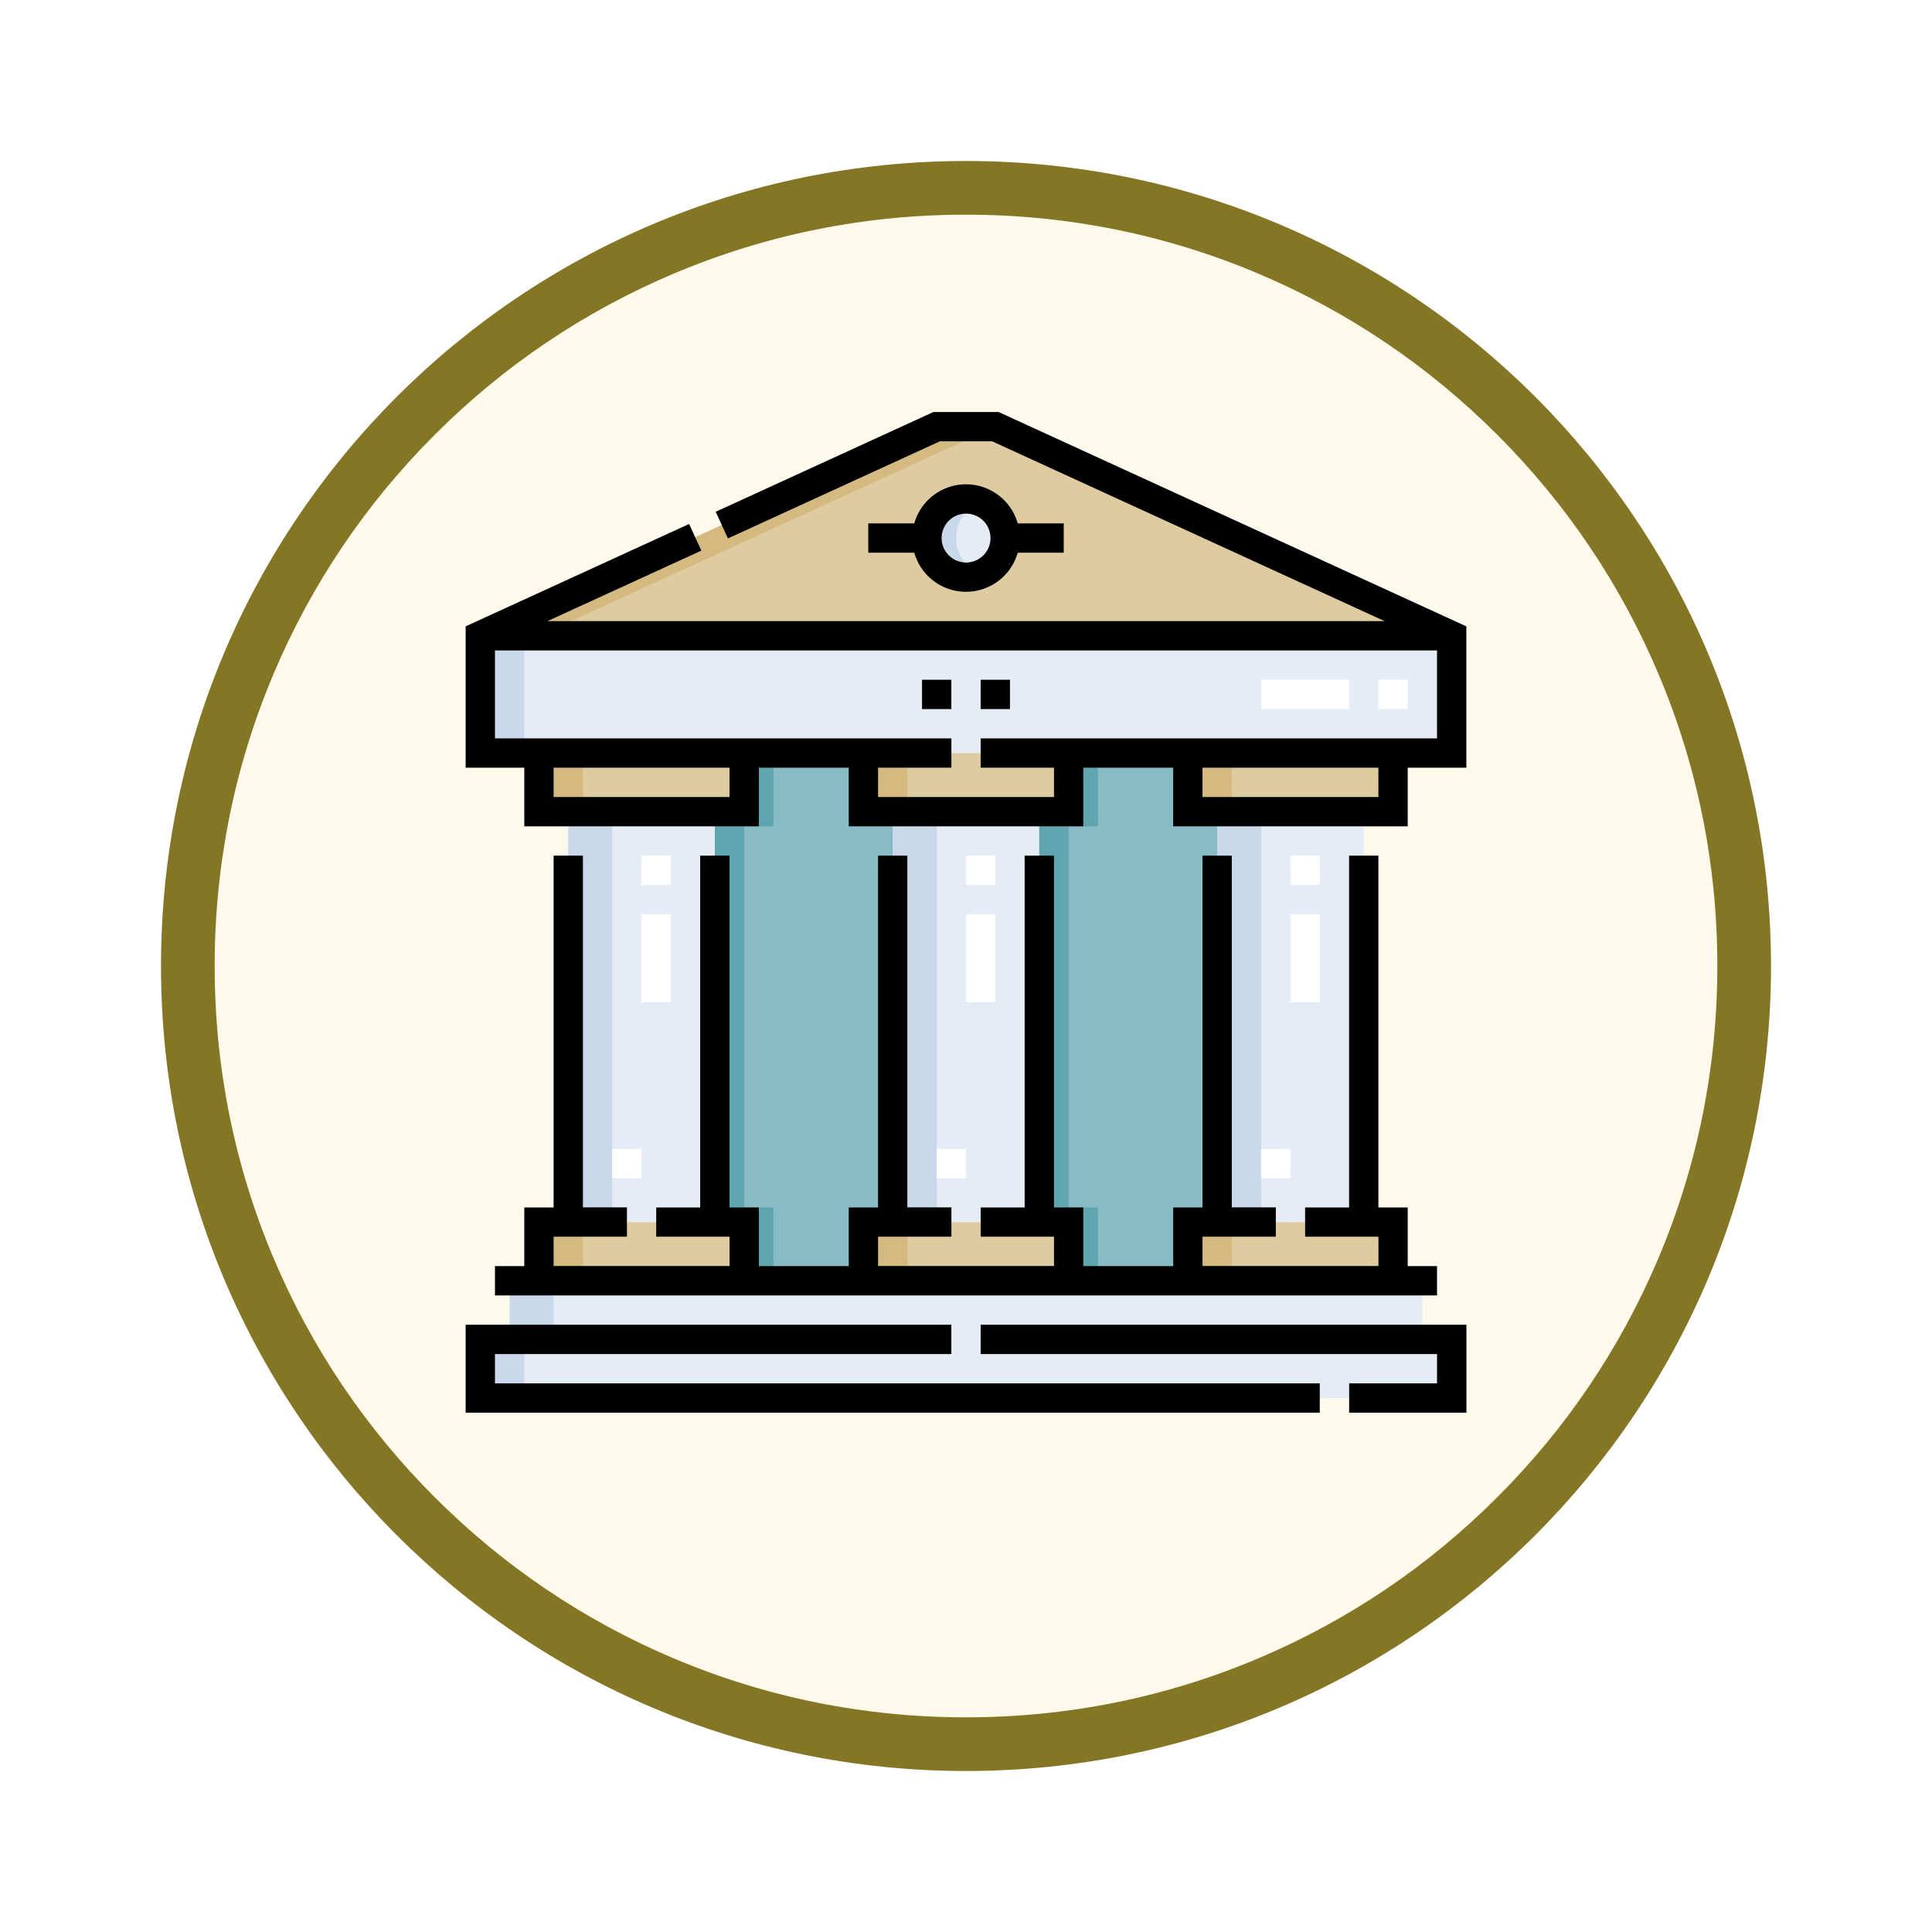 <svg xmlns="http://www.w3.org/2000/svg" xmlns:xlink="http://www.w3.org/1999/xlink" width="108" height="108" viewBox="0 0 108 108">
  <defs>
    <filter id="Trazado_904820" x="0" y="0" width="108" height="108" filterUnits="userSpaceOnUse">
      <feOffset dy="3" input="SourceAlpha"/>
      <feGaussianBlur stdDeviation="3" result="blur"/>
      <feFlood flood-opacity="0.161"/>
      <feComposite operator="in" in2="blur"/>
      <feComposite in="SourceGraphic"/>
    </filter>
  </defs>
  <g id="Grupo_1221565" data-name="Grupo 1221565" transform="translate(-196.827 -4000)">
    <g id="Grupo_1221052" data-name="Grupo 1221052" transform="translate(205.827 4006)">
      <g id="Grupo_1219977" data-name="Grupo 1219977" transform="translate(0 0)">
        <g id="Grupo_1219603" data-name="Grupo 1219603">
          <g id="Grupo_1202655" data-name="Grupo 1202655">
            <g id="Grupo_1173585" data-name="Grupo 1173585">
              <g id="Grupo_1173428" data-name="Grupo 1173428">
                <g id="Grupo_1171958" data-name="Grupo 1171958">
                  <g id="Grupo_1167341" data-name="Grupo 1167341">
                    <g id="Grupo_1166792" data-name="Grupo 1166792">
                      <g transform="matrix(1, 0, 0, 1, -9, -6)" filter="url(#Trazado_904820)">
                        <g id="Trazado_904820-2" data-name="Trazado 904820" transform="translate(9 6)" fill="#fdfaeb">
                          <path d="M 45 88.5 C 39.127 88.5 33.43 87.35 28.068 85.082 C 22.889 82.891 18.236 79.755 14.241 75.759 C 10.245 71.764 7.109 67.111 4.918 61.932 C 2.65 56.57 1.5 50.873 1.5 45 C 1.5 39.127 2.65 33.43 4.918 28.068 C 7.109 22.889 10.245 18.236 14.241 14.241 C 18.236 10.245 22.889 7.109 28.068 4.918 C 33.43 2.65 39.127 1.5 45 1.5 C 50.873 1.5 56.57 2.65 61.932 4.918 C 67.111 7.109 71.764 10.245 75.759 14.241 C 79.755 18.236 82.891 22.889 85.082 28.068 C 87.35 33.43 88.5 39.127 88.5 45 C 88.5 50.873 87.35 56.57 85.082 61.932 C 82.891 67.111 79.755 71.764 75.759 75.759 C 71.764 79.755 67.111 82.891 61.932 85.082 C 56.57 87.35 50.873 88.5 45 88.5 Z" stroke="none"/>
                          <path d="M 45 3 C 39.329 3 33.829 4.11 28.653 6.299 C 23.652 8.415 19.16 11.443 15.302 15.302 C 11.443 19.16 8.415 23.652 6.299 28.653 C 4.11 33.829 3 39.329 3 45 C 3 50.671 4.11 56.171 6.299 61.347 C 8.415 66.348 11.443 70.84 15.302 74.698 C 19.16 78.557 23.652 81.585 28.653 83.701 C 33.829 85.89 39.329 87 45 87 C 50.671 87 56.171 85.89 61.347 83.701 C 66.348 81.585 70.84 78.557 74.698 74.698 C 78.557 70.84 81.585 66.348 83.701 61.347 C 85.89 56.171 87 50.671 87 45 C 87 39.329 85.89 33.829 83.701 28.653 C 81.585 23.652 78.557 19.16 74.698 15.302 C 70.84 11.443 66.348 8.415 61.347 6.299 C 56.171 4.11 50.671 3 45 3 M 45 -7.62939453125e-06 C 69.853 -7.62939453125e-06 90 20.147 90 45 C 90 69.853 69.853 90 45 90 C 20.147 90 -7.62939453125e-06 69.853 -7.62939453125e-06 45 C -7.62939453125e-06 20.147 20.147 -7.62939453125e-06 45 -7.62939453125e-06 Z" stroke="none" fill="#847625"/>
                        </g>
                      </g>
                    </g>
                  </g>
                </g>
              </g>
            </g>
          </g>
        </g>
      </g>
    </g>
    <g id="edificio-del-gobierno" transform="translate(222.857 4023.03)">
      <g id="Grupo_1221563" data-name="Grupo 1221563" transform="translate(0.819 0.819)">
        <g id="Grupo_1221561" data-name="Grupo 1221561">
          <path id="Trazado_1171170" data-name="Trazado 1171170" d="M7.5,19.19H61.8L36.289,7.5H33.012Zm27.151-3.278a2.185,2.185,0,1,1,2.185-2.185A2.185,2.185,0,0,1,34.651,15.913Z" transform="translate(-7.5 -7.5)" fill="#decba0" fill-rule="evenodd"/>
          <circle id="Elipse_14588" data-name="Elipse 14588" cx="2.185" cy="2.185" r="2.185" transform="matrix(0.987, -0.16, 0.16, 0.987, 24.64, 4.425)" fill="#e5ecf5"/>
          <path id="Trazado_1171171" data-name="Trazado 1171171" d="M61.8,121.054V114.5H7.5v6.555ZM7.5,157.11H61.8v-3.278H60.162v-3.278H9.139v3.278H7.5Z" transform="translate(-7.5 -102.809)" fill="#e5ecf5" fill-rule="evenodd"/>
          <path id="Trazado_1171172" data-name="Trazado 1171172" d="M52.5,227.443h8.194V204.5H52.5Zm36.274,0h8.194V204.5H88.774Zm-18.137,0h8.194V204.5H70.637Z" transform="translate(-47.583 -182.975)" fill="#e5ecf5" fill-rule="evenodd"/>
          <path id="Trazado_1171173" data-name="Trazado 1171173" d="M37.5,204H48.971v-3.278H37.5Zm36.274,0H85.245v-3.278H73.773Zm11.472-26.222V174.5H73.773v3.278ZM55.636,204H67.108v-3.278H55.636Zm11.472-26.222V174.5H55.636v3.278Zm-18.137,0V174.5H37.5v3.278Z" transform="translate(-34.221 -156.253)" fill="#decba0" fill-rule="evenodd"/>
          <path id="Trazado_1171174" data-name="Trazado 1171174" d="M7.5,19.19h3.278L36.289,7.5H33.012Z" transform="translate(-7.5 -7.5)" fill="#d4b981" fill-rule="evenodd"/>
          <path id="Trazado_1171175" data-name="Trazado 1171175" d="M9.958,114.5H7.5v6.555H9.958ZM7.5,157.11H9.958v-3.278H11.6v-3.278H9.139v3.278H7.5Z" transform="translate(-7.5 -102.809)" fill="#cad8eb" fill-rule="evenodd"/>
          <path id="Trazado_1171176" data-name="Trazado 1171176" d="M52.5,227.443h2.458V204.5H52.5Zm36.274,0h2.458V204.5H88.774Zm-18.137,0H73.1V204.5H70.637Z" transform="translate(-47.583 -182.975)" fill="#cad8eb" fill-rule="evenodd"/>
          <path id="Trazado_1171177" data-name="Trazado 1171177" d="M37.5,204h2.458v-3.278H37.5Zm36.274,0h2.458v-3.278H73.774V204Zm2.458-29.5H73.774v3.278h2.458ZM55.637,204H58.1v-3.278H55.637ZM58.1,174.5H55.637v3.278H58.1Zm-18.137,0H37.5v3.278h2.458Z" transform="translate(-34.222 -156.253)" fill="#d4b981" fill-rule="evenodd"/>
          <path id="Trazado_1171178" data-name="Trazado 1171178" d="M129.138,204H135.8v-3.278h1.639V177.777H135.8V174.5h-6.665v3.278H127.5v22.944h1.639Zm18.137,0h6.665v-3.278h1.639V177.777H153.94V174.5h-6.665v3.278h-1.639v22.944h1.639Z" transform="translate(-114.388 -156.253)" fill="#87bcc4" fill-rule="evenodd"/>
          <path id="Trazado_1171179" data-name="Trazado 1171179" d="M129.138,178.6V199.9h1.639V204h-1.639v-3.278H127.5V177.777h1.639V174.5h1.639v4.1Zm18.137,0V199.9h1.639V204h-1.639v-3.278h-1.639V177.777h1.639V174.5h1.639v4.1Z" transform="translate(-114.388 -156.253)" fill="#5fa6b0" fill-rule="evenodd"/>
          <path id="Trazado_1171180" data-name="Trazado 1171180" d="M236,46.675a2.188,2.188,0,0,0,3,2.026,2.186,2.186,0,0,1,0-4.052A2.188,2.188,0,0,0,236,46.675Z" transform="translate(-211.035 -40.448)" fill="#cad8eb" fill-rule="evenodd"/>
        </g>
        <g id="Grupo_1221562" data-name="Grupo 1221562" transform="translate(7.375 14.149)">
          <path id="Trazado_1171181" data-name="Trazado 1171181" d="M112.912,164.86h-1.639v-1.639h1.639Zm-18.137,0H93.136v-1.639h1.639Zm-18.137,0H75v-1.639h1.639Zm37.913-9.833h-1.639V150.11h1.639Zm-18.137,0H94.775V150.11h1.639Zm-18.137,0H76.638V150.11h1.639Zm36.274-6.556h-1.639v-1.639h1.639Zm-18.137,0H94.775v-1.639h1.639Zm-18.137,0H76.638v-1.639h1.639Zm41.19-9.833h-1.639V137h1.639Zm-3.278,0h-4.917V137h4.917Z" transform="translate(-74.999 -136.999)" fill="#fff"/>
        </g>
      </g>
      <g id="Grupo_1221564" data-name="Grupo 1221564" transform="translate(0)">
        <path id="Trazado_1171182" data-name="Trazado 1171182" d="M18.278,227v19.666H16.639v3.278H15v1.639H67.662v-1.639H66.023v-3.278H64.384V227H62.746v19.666H60.287V248.3h4.1v1.639H54.551V248.3h4.1v-1.639H56.19V227H54.551v19.666H52.913v3.278H47.887v-3.278H46.248V227H44.609v19.666H42.151V248.3h4.1v1.639H36.415V248.3h4.1v-1.639H38.053V227H36.415v19.666H34.776v3.278H29.75v-3.278H28.111V227H26.472v19.666H24.014V248.3h4.1v1.639H18.278V248.3h4.1v-1.639H19.917V227Z" transform="translate(-13.361 -202.198)"/>
        <path id="Trazado_1171183" data-name="Trazado 1171183" d="M1.639,468.639H27.151V467H0v4.917H47.746v-1.639H1.639Z" transform="translate(0 -415.977)"/>
        <path id="Trazado_1171184" data-name="Trazado 1171184" d="M263.5,468.639h25.512v1.639H284.1v1.639h6.555V467H263.5Z" transform="translate(-234.711 -415.977)"/>
        <path id="Trazado_1171185" data-name="Trazado 1171185" d="M29.788,0H26.152L13.979,5.578l.683,1.49L26.51,1.639h2.92L51.365,11.69H4.575l8.6-3.94-.683-1.49L0,11.984v7.9H3.278v3.278H16.389V19.885h5.026v3.278H34.525V19.885h5.026v3.278H52.662V19.885H55.94v-7.9ZM14.75,21.524H4.917V19.885H14.75Zm36.274,0H41.19V19.885h9.833ZM28.789,18.246v1.639h4.1v1.639H23.053V19.885h4.1V18.246H1.639V13.329H54.3v4.917Z" transform="translate(0)"/>
        <path id="Trazado_1171186" data-name="Trazado 1171186" d="M233.5,137h1.639v1.639H233.5Z" transform="translate(-207.988 -122.031)"/>
        <path id="Trazado_1171187" data-name="Trazado 1171187" d="M211.463,43.009a3.01,3.01,0,0,0,2.891-2.185h2.572V39.185h-2.572a3.005,3.005,0,0,0-5.782,0H206v1.639h2.572A3.01,3.01,0,0,0,211.463,43.009Zm0-4.37A1.366,1.366,0,1,1,210.1,40,1.367,1.367,0,0,1,211.463,38.639Z" transform="translate(-183.493 -32.957)"/>
        <path id="Trazado_1171188" data-name="Trazado 1171188" d="M263.5,137h1.639v1.639H263.5Z" transform="translate(-234.711 -122.031)"/>
      </g>
    </g>
  </g>
</svg>
